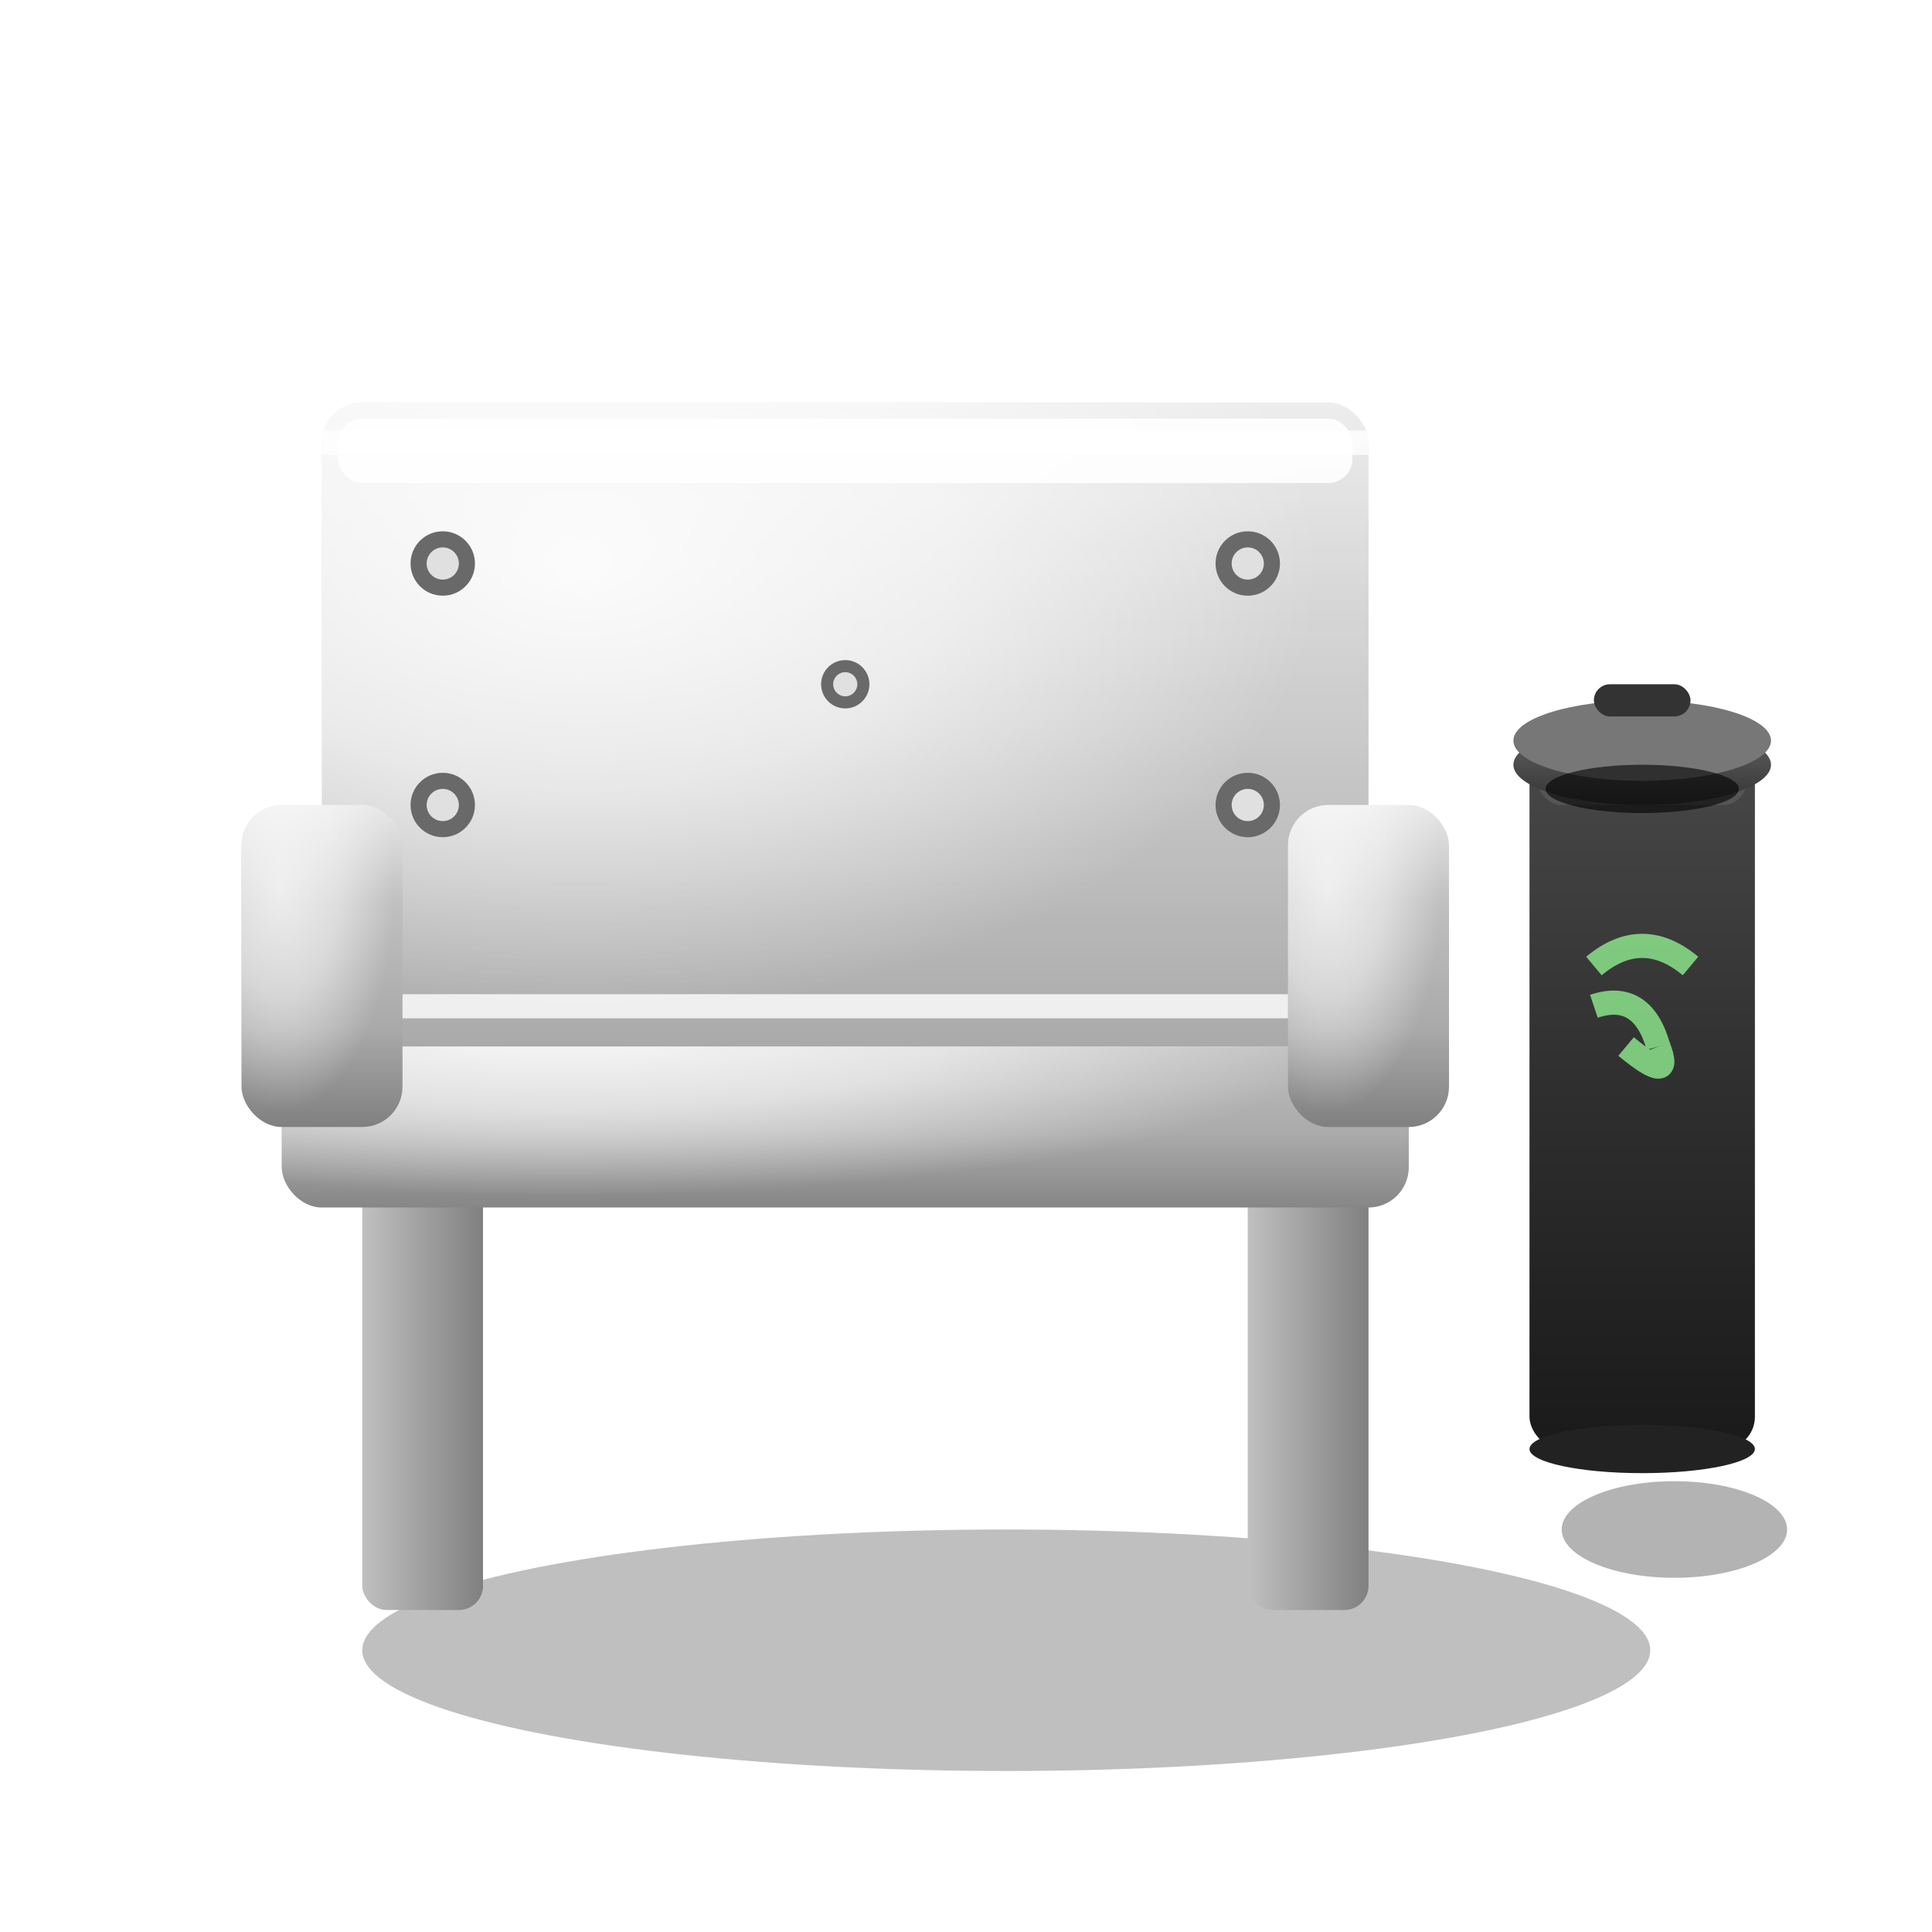 <svg xmlns="http://www.w3.org/2000/svg" width="24" height="24" viewBox="0 0 24 24">
  <defs>
    <linearGradient id="metalSeatGradient" x1="0%" y1="0%" x2="0%" y2="100%">
      <stop offset="0%" style="stop-color:#E8E8E8;stop-opacity:1" />
      <stop offset="30%" style="stop-color:#C0C0C0;stop-opacity:1" />
      <stop offset="70%" style="stop-color:#A9A9A9;stop-opacity:1" />
      <stop offset="100%" style="stop-color:#808080;stop-opacity:1" />
    </linearGradient>
    <linearGradient id="metalBackrestGradient" x1="0%" y1="0%" x2="0%" y2="100%">
      <stop offset="0%" style="stop-color:#F5F5F5;stop-opacity:1" />
      <stop offset="30%" style="stop-color:#DCDCDC;stop-opacity:1" />
      <stop offset="70%" style="stop-color:#C0C0C0;stop-opacity:1" />
      <stop offset="100%" style="stop-color:#A9A9A9;stop-opacity:1" />
    </linearGradient>
    <linearGradient id="metalLegGradient" x1="0%" y1="0%" x2="100%" y2="0%">
      <stop offset="0%" style="stop-color:#C0C0C0;stop-opacity:1" />
      <stop offset="100%" style="stop-color:#808080;stop-opacity:1" />
    </linearGradient>
    <radialGradient id="metalShine" cx="25%" cy="25%" r="70%">
      <stop offset="0%" style="stop-color:#FFFFFF;stop-opacity:0.9" />
      <stop offset="50%" style="stop-color:#FFFFFF;stop-opacity:0.6" />
      <stop offset="100%" style="stop-color:#FFFFFF;stop-opacity:0" />
    </radialGradient>
    <pattern id="brushedMetal" patternUnits="userSpaceOnUse" width="1" height="8">
      <rect width="1" height="8" fill="none"/>
      <line x1="0.5" y1="0" x2="0.5" y2="8" stroke="#B0B0B0" stroke-width="0.3" opacity="0.4"/>
    </pattern>
    <linearGradient id="binGradient" x1="0%" y1="0%" x2="0%" y2="100%">
      <stop offset="0%" style="stop-color:#4A4A4A;stop-opacity:1" />
      <stop offset="50%" style="stop-color:#2F2F2F;stop-opacity:1" />
      <stop offset="100%" style="stop-color:#1A1A1A;stop-opacity:1" />
    </linearGradient>
    <linearGradient id="binLidGradient" x1="0%" y1="0%" x2="0%" y2="100%">
      <stop offset="0%" style="stop-color:#666;stop-opacity:1" />
      <stop offset="100%" style="stop-color:#333;stop-opacity:1" />
    </linearGradient>
  </defs>
  
  <!-- Shadow -->
  <ellipse cx="12.5" cy="20.5" rx="8" ry="1.5" fill="#000" opacity="0.25"/>
  
  <!-- Left leg -->
  <rect x="4.5" y="14" width="1.5" height="6" fill="url(#metalLegGradient)" rx="0.3"/>
  
  <!-- Right leg -->
  <rect x="15.5" y="14" width="1.5" height="6" fill="url(#metalLegGradient)" rx="0.3"/>
  
  <!-- Seat (narrower for bin) -->
  <rect x="3.5" y="12" width="14" height="3" fill="url(#metalSeatGradient)" rx="0.5"/>
  <rect x="3.5" y="12" width="14" height="3" fill="url(#brushedMetal)" rx="0.5"/>
  <rect x="3.5" y="12" width="14" height="3" fill="url(#metalShine)" rx="0.5"/>
  <rect x="3.7" y="12.2" width="13.6" height="0.8" fill="#F8F8F8" opacity="0.9" rx="0.3"/>
  
  <!-- Backrest (narrower) -->
  <rect x="4" y="5" width="13" height="8" fill="url(#metalBackrestGradient)" rx="0.5"/>
  <rect x="4" y="5" width="13" height="8" fill="url(#brushedMetal)" rx="0.5"/>
  <rect x="4" y="5" width="13" height="8" fill="url(#metalShine)" rx="0.5"/>
  <rect x="4.2" y="5.2" width="12.6" height="0.8" fill="#FFFFFF" opacity="0.9" rx="0.3"/>
  
  <!-- Metal rivets/bolts -->
  <circle cx="5.5" cy="7" r="0.4" fill="#696969"/>
  <circle cx="15.5" cy="7" r="0.4" fill="#696969"/>
  <circle cx="5.5" cy="10" r="0.4" fill="#696969"/>
  <circle cx="15.5" cy="10" r="0.4" fill="#696969"/>
  <circle cx="10.5" cy="8.5" r="0.3" fill="#696969"/>
  
  <!-- Rivet highlights -->
  <circle cx="5.5" cy="7" r="0.2" fill="#E0E0E0"/>
  <circle cx="15.5" cy="7" r="0.2" fill="#E0E0E0"/>
  <circle cx="5.5" cy="10" r="0.2" fill="#E0E0E0"/>
  <circle cx="15.5" cy="10" r="0.2" fill="#E0E0E0"/>
  <circle cx="10.5" cy="8.5" r="0.15" fill="#E0E0E0"/>
  
  <!-- Metal edge reflections -->
  <line x1="4" y1="5.5" x2="17" y2="5.5" stroke="#FFFFFF" stroke-width="0.3" opacity="0.8"/>
  <line x1="3.5" y1="12.5" x2="17.5" y2="12.5" stroke="#FFFFFF" stroke-width="0.3" opacity="0.8"/>
  
  <!-- Armrests -->
  <rect x="3" y="10" width="2" height="4" fill="url(#metalSeatGradient)" rx="0.5"/>
  <rect x="16" y="10" width="2" height="4" fill="url(#metalSeatGradient)" rx="0.5"/>
  <rect x="3" y="10" width="2" height="4" fill="url(#metalShine)" opacity="0.8" rx="0.5"/>
  <rect x="16" y="10" width="2" height="4" fill="url(#metalShine)" opacity="0.8" rx="0.5"/>
  
  <!-- Prominent waste bin -->
  <rect x="19" y="9" width="2.8" height="9" fill="url(#binGradient)" rx="0.4"/>
  <rect x="19.1" y="9.2" width="2.6" height="0.8" fill="#555" rx="0.3"/>
  
  <!-- Bin lid -->
  <ellipse cx="20.4" cy="9.5" rx="1.6" ry="0.5" fill="url(#binLidGradient)"/>
  <ellipse cx="20.4" cy="9.2" rx="1.6" ry="0.5" fill="#777"/>
  
  <!-- Bin handle -->
  <rect x="19.8" y="8.5" width="1.2" height="0.4" fill="#333" rx="0.2"/>
  
  <!-- Bin opening indicator -->
  <ellipse cx="20.4" cy="9.8" rx="1.2" ry="0.3" fill="#000" opacity="0.6"/>
  
  <!-- Bin base -->
  <ellipse cx="20.4" cy="18" rx="1.4" ry="0.3" fill="#222"/>
  
  <!-- Bin shadow -->
  <ellipse cx="20.8" cy="19" rx="1.4" ry="0.6" fill="#000" opacity="0.3"/>
  
  <!-- Recycling symbol -->
  <g stroke="#90EE90" stroke-width="0.3" fill="none" opacity="0.8">
    <path d="M 19.8,12 Q 20.4,11.5 21,12"/>
    <path d="M 20.6,13 Q 20.4,12.3 19.8,12.5"/>
    <path d="M 20.2,13 Q 20.8,13.5 20.6,13"/>
  </g>
</svg>